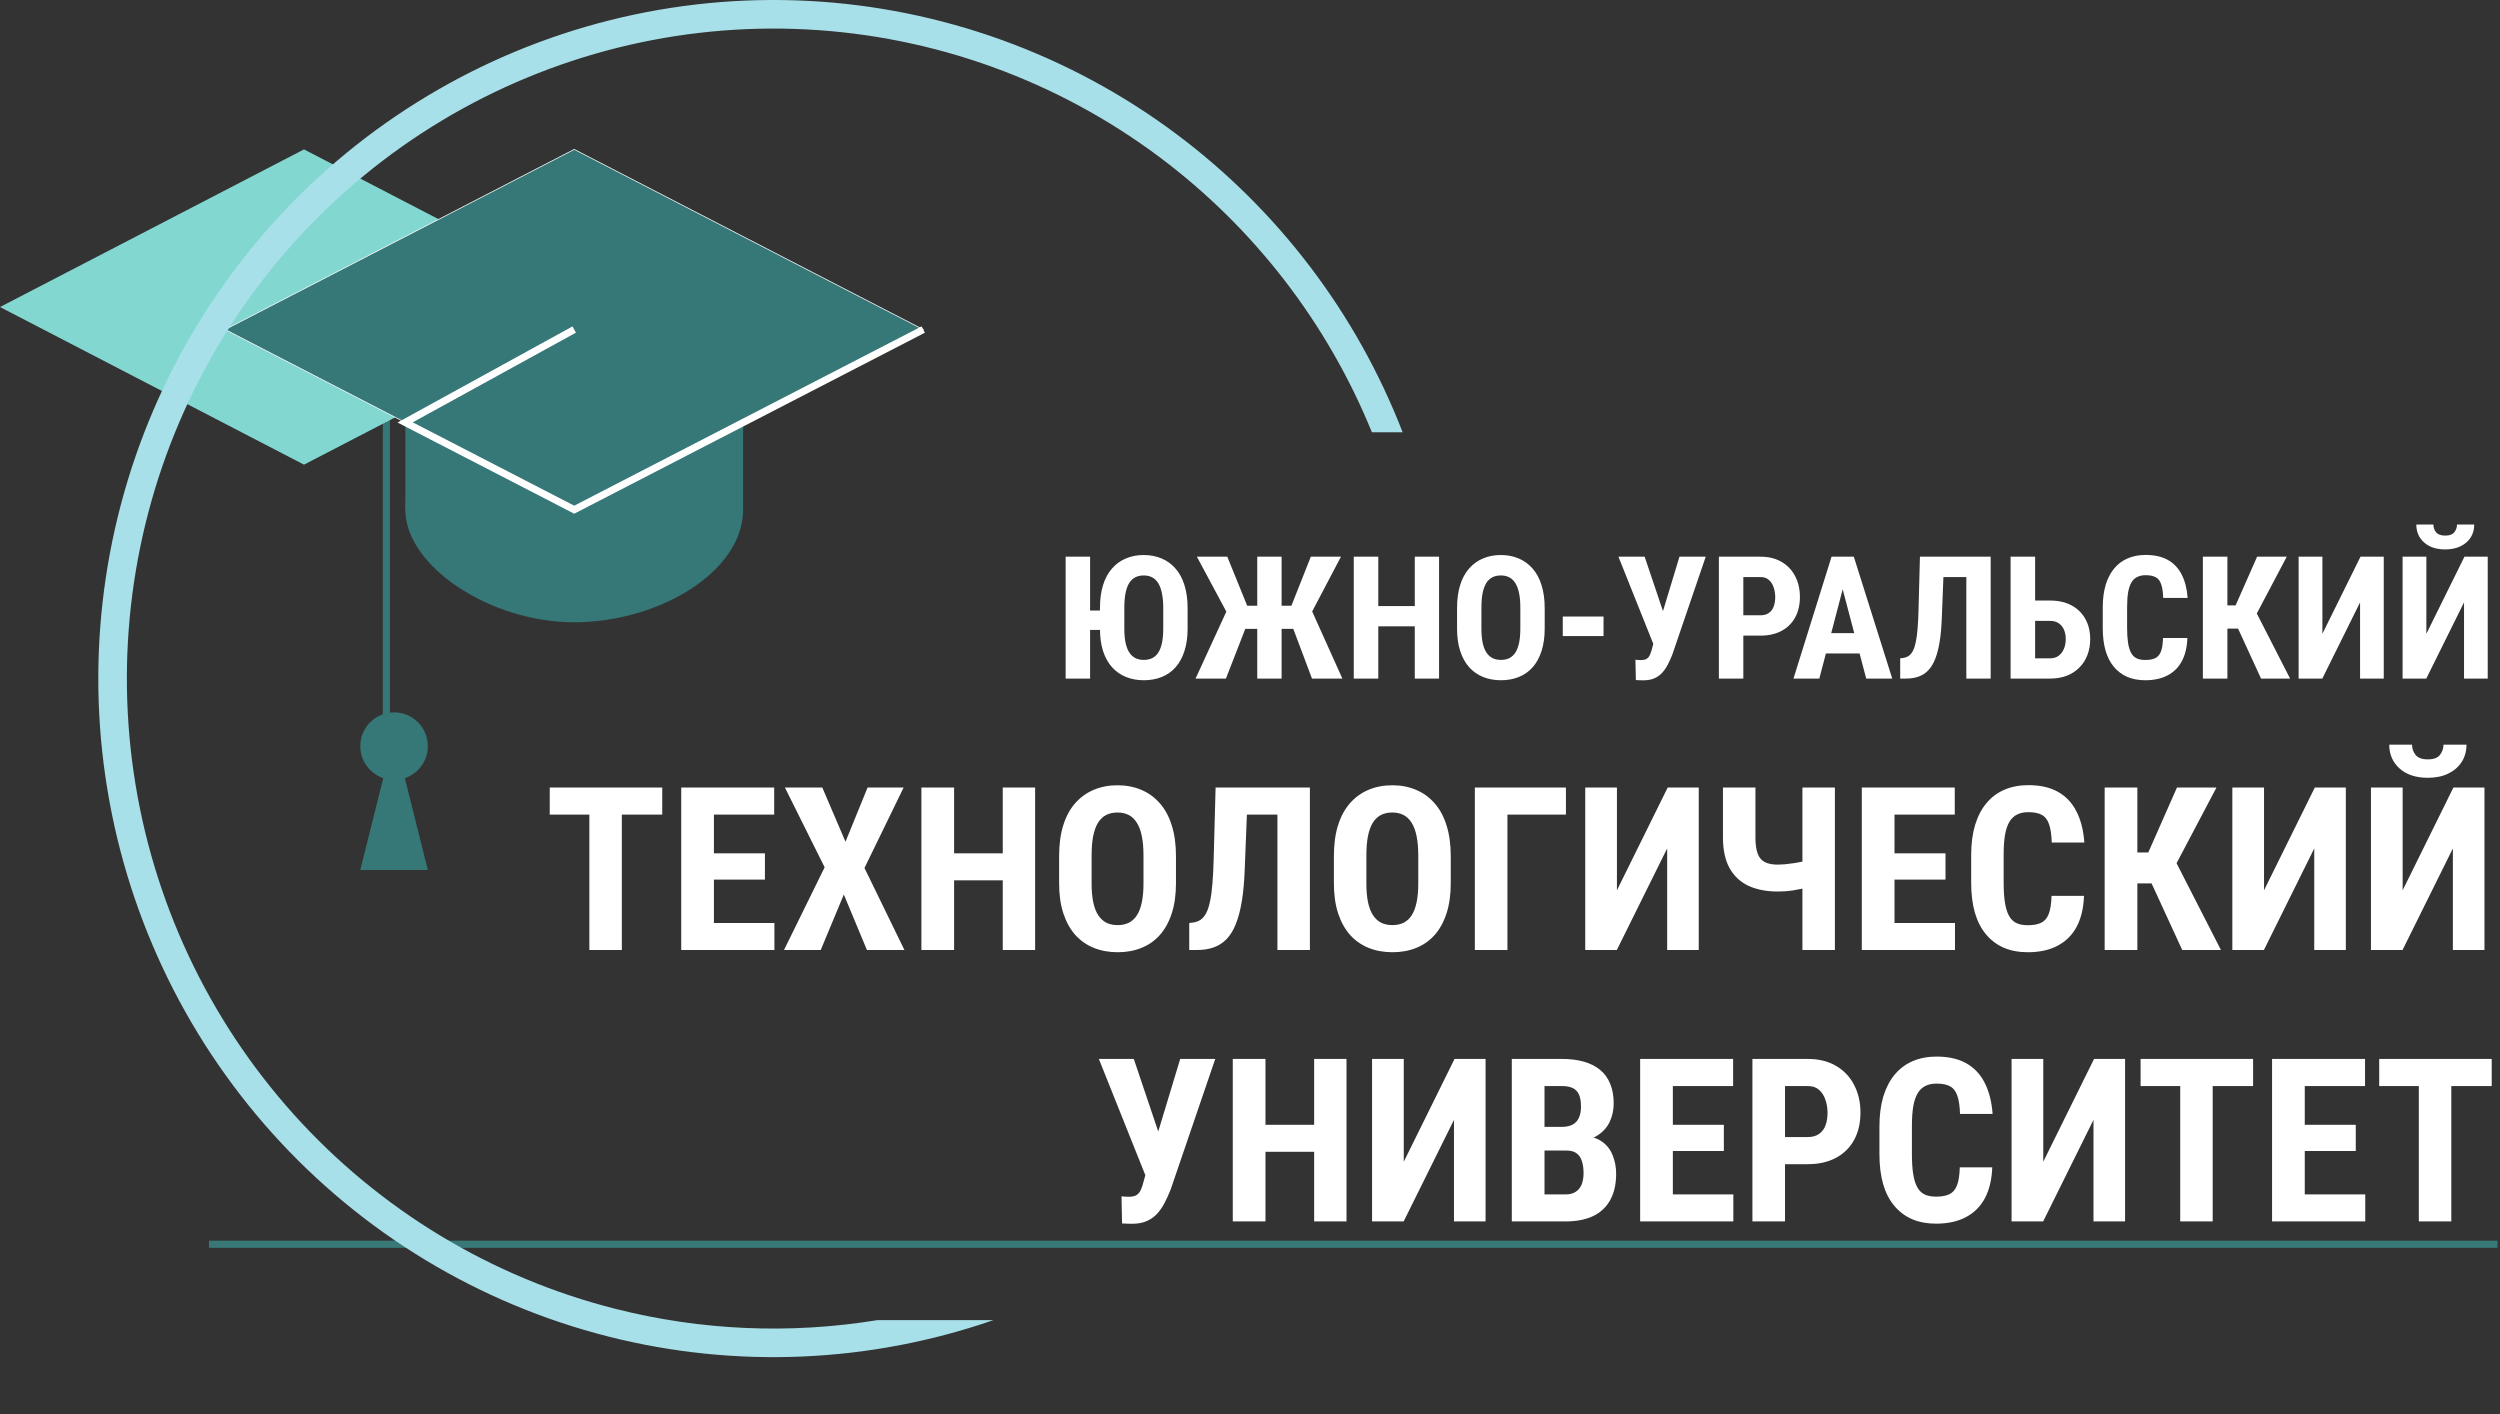 <svg width="350" height="198" viewBox="0 0 350 198" fill="none" xmlns="http://www.w3.org/2000/svg">
<rect x="0" y="0" width="350" height="198" fill="#333333" stroke="none"/>
<line x1="29.255" y1="174.195" x2="349.652" y2="174.195" stroke="#387978"/>
<line x1="54.093" y1="58.746" x2="54.093" y2="102.881" stroke="#367777"/>
<path d="M42.559 20.915L85.119 42.983L42.559 65.051L0 42.983L42.559 20.915Z" fill="#82D7D0"/>
<path d="M80.39 20.915L129.254 46.136L80.39 71.356L31.525 46.136L80.39 20.915Z" fill="#367777" stroke="white" stroke-width="0.1"/>
<circle cx="55.169" cy="104.458" r="4.729" fill="#367777"/>
<path d="M55.169 102.881L59.898 121.797H50.441L55.169 102.881Z" fill="#367777"/>
<path d="M104.034 71.356C104.034 80.061 92.212 87.119 80.39 87.119C68.568 87.119 56.746 79.237 56.746 71.356C56.746 63.475 67.331 55.593 80.39 55.593C93.448 55.593 104.034 62.65 104.034 71.356Z" fill="#367777"/>
<rect x="56.746" y="58.746" width="47.288" height="12.61" fill="#367777"/>
<path d="M129.254 46.136L80.39 71.356L56.721 59.14L80.39 46.136" stroke="white"/>
<path fill-rule="evenodd" clip-rule="evenodd" d="M59.82 13.439C75.872 3.805 94.407 -0.83 113.081 0.122C131.754 1.075 149.727 7.571 164.725 18.79C178.977 29.449 189.935 43.917 196.369 60.517H192.065C185.834 45.22 175.563 31.891 162.33 21.993C147.966 11.249 130.756 5.029 112.877 4.117C94.998 3.205 77.25 7.642 61.879 16.869C46.507 26.096 34.201 39.698 26.519 55.956C18.836 72.215 16.122 90.399 18.721 108.209C21.321 126.018 29.116 142.652 41.119 156.007C53.122 169.361 68.795 178.837 86.154 183.238C98.196 186.29 110.674 186.805 122.819 184.82H139.076C121.718 190.83 102.986 191.631 85.171 187.115C67.041 182.519 50.676 172.623 38.144 158.681C25.612 144.738 17.476 127.375 14.763 108.786C12.051 90.198 14.883 71.219 22.902 54.247C30.921 37.276 43.768 23.074 59.82 13.439Z" fill="#A8E0E9"/>
<path d="M152.613 77.938V95H149.191V77.938H152.613ZM155.226 85.473V88.191H151.23V85.473H155.226ZM166.265 85.144V87.992C166.265 89.195 166.117 90.25 165.82 91.156C165.531 92.055 165.117 92.809 164.577 93.418C164.046 94.019 163.402 94.473 162.644 94.777C161.894 95.082 161.058 95.234 160.136 95.234C159.23 95.234 158.398 95.082 157.64 94.777C156.89 94.473 156.242 94.019 155.695 93.418C155.148 92.809 154.726 92.055 154.429 91.156C154.14 90.25 153.995 89.195 153.995 87.992V85.144C153.995 83.91 154.14 82.832 154.429 81.91C154.718 80.981 155.136 80.207 155.683 79.59C156.23 78.965 156.878 78.496 157.628 78.184C158.378 77.863 159.206 77.703 160.113 77.703C161.035 77.703 161.87 77.863 162.62 78.184C163.37 78.496 164.019 78.965 164.566 79.59C165.113 80.207 165.531 80.981 165.82 81.91C166.117 82.832 166.265 83.91 166.265 85.144ZM162.855 87.992V85.121C162.855 84.309 162.792 83.617 162.667 83.047C162.55 82.469 162.374 81.996 162.14 81.629C161.913 81.262 161.628 80.992 161.285 80.82C160.949 80.648 160.558 80.562 160.113 80.562C159.675 80.562 159.285 80.648 158.941 80.82C158.605 80.992 158.32 81.262 158.085 81.629C157.859 81.996 157.687 82.469 157.57 83.047C157.46 83.617 157.406 84.309 157.406 85.121V87.992C157.406 88.773 157.464 89.441 157.581 89.996C157.699 90.551 157.874 91.004 158.109 91.356C158.343 91.707 158.628 91.969 158.964 92.141C159.308 92.305 159.699 92.387 160.136 92.387C160.581 92.387 160.972 92.305 161.308 92.141C161.652 91.969 161.937 91.707 162.163 91.356C162.39 91.004 162.562 90.551 162.679 89.996C162.796 89.441 162.855 88.773 162.855 87.992ZM172.98 88.039L167.566 77.938H171.82L174.609 84.805H177.245L176.753 88.039H172.98ZM174.562 87.465L171.632 95H167.378L171.796 85.391L174.562 87.465ZM179.425 77.938V95H176.015V77.938H179.425ZM187.734 77.938L182.425 88.039H178.687L178.195 84.805H180.796L183.515 77.938H187.734ZM183.679 95L180.843 87.465L183.609 85.391L187.933 95H183.679ZM198.984 84.852V87.688H191.988V84.852H198.984ZM192.96 77.938V95H189.527V77.938H192.96ZM201.468 77.938V95H198.07V77.938H201.468ZM216.257 85.144V87.992C216.257 89.195 216.109 90.25 215.812 91.156C215.523 92.055 215.109 92.809 214.57 93.418C214.038 94.019 213.394 94.473 212.636 94.777C211.886 95.082 211.054 95.234 210.14 95.234C209.226 95.234 208.39 95.082 207.632 94.777C206.882 94.473 206.234 94.019 205.687 93.418C205.148 92.809 204.73 92.055 204.433 91.156C204.136 90.25 203.988 89.195 203.988 87.992V85.144C203.988 83.91 204.132 82.832 204.421 81.91C204.71 80.981 205.128 80.207 205.675 79.59C206.222 78.965 206.87 78.496 207.62 78.184C208.37 77.863 209.202 77.703 210.117 77.703C211.031 77.703 211.863 77.863 212.613 78.184C213.363 78.496 214.011 78.965 214.558 79.59C215.105 80.207 215.523 80.981 215.812 81.91C216.109 82.832 216.257 83.91 216.257 85.144ZM212.847 87.992V85.121C212.847 84.309 212.788 83.617 212.671 83.047C212.554 82.469 212.378 81.996 212.144 81.629C211.91 81.262 211.624 80.992 211.288 80.82C210.952 80.648 210.562 80.562 210.117 80.562C209.671 80.562 209.277 80.648 208.933 80.82C208.597 80.992 208.312 81.262 208.077 81.629C207.851 81.996 207.679 82.469 207.562 83.047C207.452 83.617 207.398 84.309 207.398 85.121V87.992C207.398 88.773 207.456 89.441 207.574 89.996C207.691 90.551 207.867 91.004 208.101 91.356C208.335 91.707 208.62 91.969 208.956 92.141C209.3 92.305 209.695 92.387 210.14 92.387C210.577 92.387 210.964 92.305 211.3 92.141C211.644 91.969 211.929 91.707 212.156 91.356C212.382 91.004 212.554 90.551 212.671 89.996C212.788 89.441 212.847 88.773 212.847 87.992ZM224.495 86.316V89.047H218.788V86.316H224.495ZM231.843 88.777L235.124 77.938H238.804L234.117 91.66C233.929 92.137 233.722 92.594 233.495 93.031C233.277 93.461 233.015 93.844 232.71 94.18C232.406 94.516 232.038 94.777 231.609 94.965C231.179 95.152 230.667 95.246 230.074 95.246C229.933 95.246 229.753 95.242 229.535 95.234C229.324 95.227 229.152 95.219 229.019 95.211L228.96 92.363C229.038 92.379 229.167 92.391 229.347 92.398C229.527 92.406 229.652 92.41 229.722 92.41C230.089 92.41 230.367 92.348 230.554 92.223C230.749 92.09 230.898 91.902 230.999 91.66C231.109 91.418 231.202 91.133 231.281 90.805L231.843 88.777ZM230.249 77.938L233.027 86.176L234.058 90.242L231.515 90.277L226.581 77.938H230.249ZM246.456 88.988H242.964V86.141H246.456C246.941 86.141 247.335 86.031 247.64 85.812C247.952 85.594 248.179 85.293 248.32 84.91C248.46 84.519 248.531 84.082 248.531 83.598C248.531 83.106 248.456 82.648 248.308 82.227C248.167 81.797 247.945 81.449 247.64 81.184C247.343 80.918 246.949 80.785 246.456 80.785H244.066V95H240.644V77.938H246.456C247.605 77.938 248.593 78.18 249.421 78.664C250.249 79.148 250.882 79.816 251.32 80.668C251.765 81.512 251.988 82.481 251.988 83.574C251.988 84.676 251.765 85.633 251.32 86.445C250.882 87.25 250.249 87.875 249.421 88.32C248.593 88.766 247.605 88.988 246.456 88.988ZM258.374 80.984L254.706 95H251.085L256.417 77.938H258.679L258.374 80.984ZM261.269 95L257.577 80.984L257.238 77.938H259.535L264.913 95H261.269ZM261.398 88.637V91.484H253.699V88.637H261.398ZM276.21 77.938V80.785H269.214V77.938H276.21ZM278.695 77.938V95H275.285V77.938H278.695ZM268.792 77.938H272.191L271.851 86.539C271.804 87.82 271.702 88.934 271.546 89.879C271.39 90.824 271.179 91.625 270.913 92.281C270.656 92.93 270.331 93.457 269.941 93.863C269.55 94.262 269.097 94.551 268.581 94.731C268.066 94.91 267.484 95 266.835 95H266.027V92.164L266.413 92.117C266.718 92.078 266.988 91.981 267.222 91.824C267.456 91.66 267.656 91.418 267.82 91.098C267.984 90.769 268.117 90.352 268.218 89.844C268.327 89.328 268.41 88.703 268.464 87.969C268.527 87.234 268.57 86.379 268.593 85.402L268.792 77.938ZM283.792 84.078H287.038C288.179 84.078 289.167 84.301 290.003 84.746C290.839 85.191 291.484 85.82 291.937 86.633C292.398 87.445 292.628 88.394 292.628 89.481C292.628 90.301 292.495 91.047 292.23 91.719C291.972 92.391 291.597 92.973 291.105 93.465C290.62 93.957 290.035 94.336 289.347 94.602C288.667 94.867 287.898 95 287.038 95H281.484V77.938H284.917V92.164H287.038C287.515 92.164 287.913 92.039 288.234 91.789C288.554 91.539 288.796 91.211 288.96 90.805C289.124 90.398 289.206 89.949 289.206 89.457C289.206 88.981 289.124 88.551 288.96 88.168C288.796 87.785 288.554 87.484 288.234 87.266C287.913 87.039 287.515 86.926 287.038 86.926H283.792V84.078ZM302.824 89.316H306.234C306.187 90.598 305.929 91.68 305.46 92.562C304.992 93.438 304.324 94.102 303.456 94.555C302.597 95.008 301.558 95.234 300.339 95.234C299.394 95.234 298.554 95.078 297.82 94.766C297.085 94.445 296.46 93.977 295.945 93.359C295.429 92.742 295.038 91.981 294.773 91.074C294.515 90.16 294.386 89.109 294.386 87.922V85.027C294.386 83.84 294.523 82.789 294.796 81.875C295.077 80.961 295.476 80.195 295.992 79.578C296.515 78.953 297.144 78.484 297.878 78.172C298.62 77.852 299.456 77.691 300.386 77.691C301.628 77.691 302.667 77.926 303.503 78.394C304.339 78.863 304.984 79.547 305.437 80.445C305.898 81.336 306.175 82.426 306.269 83.715H302.847C302.824 82.902 302.73 82.266 302.566 81.805C302.41 81.336 302.16 81.008 301.816 80.82C301.472 80.625 300.995 80.527 300.386 80.527C299.933 80.527 299.542 80.609 299.214 80.773C298.886 80.93 298.617 81.184 298.406 81.535C298.195 81.887 298.038 82.348 297.937 82.918C297.843 83.488 297.796 84.184 297.796 85.004V87.922C297.796 88.727 297.839 89.414 297.925 89.984C298.011 90.547 298.148 91.008 298.335 91.367C298.523 91.727 298.777 91.988 299.097 92.152C299.425 92.316 299.839 92.398 300.339 92.398C300.917 92.398 301.382 92.312 301.734 92.141C302.093 91.969 302.359 91.66 302.531 91.215C302.702 90.769 302.8 90.137 302.824 89.316ZM311.835 77.938V95H308.402V77.938H311.835ZM320.144 77.938L314.835 88.004H311.05L310.581 84.758H312.984L315.995 77.938H320.144ZM316.546 95L313.054 87.406L315.41 84.828L320.613 95H316.546ZM325.136 88.731L330.468 77.938H333.726V95H330.41V84.336L325.124 95H321.808V77.938H325.136V88.731ZM339.691 88.731L345.023 77.938H348.281V95H344.964V84.336L339.679 95H336.363V77.938H339.691V88.731ZM343.98 73.438H346.394C346.394 74.125 346.226 74.731 345.89 75.254C345.562 75.769 345.093 76.176 344.484 76.473C343.882 76.769 343.167 76.918 342.339 76.918C341.089 76.918 340.101 76.594 339.374 75.945C338.648 75.297 338.285 74.461 338.285 73.438H340.675C340.675 73.844 340.8 74.203 341.05 74.516C341.3 74.828 341.73 74.984 342.339 74.984C342.941 74.984 343.363 74.828 343.605 74.516C343.855 74.203 343.98 73.844 343.98 73.438ZM87.058 110.25V133H82.511V110.25H87.058ZM92.714 110.25V114.047H76.964V110.25H92.714ZM108.417 129.219V133H98.527V129.219H108.417ZM99.949 110.25V133H95.371V110.25H99.949ZM107.089 119.469V123.141H98.527V119.469H107.089ZM108.386 110.25V114.047H98.527V110.25H108.386ZM115.12 110.25L118.37 117.844L121.464 110.25H126.511L121.027 121.516L126.62 133H121.37L118.136 125.234L114.902 133H109.761L115.449 121.422L109.886 110.25H115.12ZM141.605 119.469V123.25H132.277V119.469H141.605ZM133.574 110.25V133H128.995V110.25H133.574ZM144.917 110.25V133H140.386V110.25H144.917ZM164.636 119.859V123.656C164.636 125.26 164.438 126.667 164.042 127.875C163.657 129.073 163.105 130.078 162.386 130.891C161.678 131.693 160.818 132.297 159.808 132.703C158.808 133.109 157.699 133.312 156.48 133.312C155.261 133.312 154.146 133.109 153.136 132.703C152.136 132.297 151.271 131.693 150.542 130.891C149.824 130.078 149.266 129.073 148.87 127.875C148.475 126.667 148.277 125.26 148.277 123.656V119.859C148.277 118.214 148.469 116.776 148.855 115.547C149.24 114.307 149.798 113.276 150.527 112.453C151.256 111.62 152.12 110.995 153.12 110.578C154.12 110.151 155.23 109.938 156.449 109.938C157.667 109.938 158.777 110.151 159.777 110.578C160.777 110.995 161.641 111.62 162.37 112.453C163.1 113.276 163.657 114.307 164.042 115.547C164.438 116.776 164.636 118.214 164.636 119.859ZM160.089 123.656V119.828C160.089 118.745 160.011 117.823 159.855 117.062C159.699 116.292 159.464 115.661 159.152 115.172C158.839 114.682 158.459 114.323 158.011 114.094C157.563 113.865 157.042 113.75 156.449 113.75C155.855 113.75 155.329 113.865 154.87 114.094C154.423 114.323 154.042 114.682 153.73 115.172C153.428 115.661 153.199 116.292 153.042 117.062C152.896 117.823 152.824 118.745 152.824 119.828V123.656C152.824 124.698 152.902 125.589 153.058 126.328C153.214 127.068 153.449 127.672 153.761 128.141C154.074 128.609 154.454 128.958 154.902 129.188C155.36 129.406 155.886 129.516 156.48 129.516C157.063 129.516 157.579 129.406 158.027 129.188C158.485 128.958 158.865 128.609 159.167 128.141C159.469 127.672 159.699 127.068 159.855 126.328C160.011 125.589 160.089 124.698 160.089 123.656ZM180.074 110.25V114.047H170.745V110.25H180.074ZM183.386 110.25V133H178.839V110.25H183.386ZM170.183 110.25H174.714L174.261 121.719C174.199 123.427 174.063 124.911 173.855 126.172C173.646 127.432 173.365 128.5 173.011 129.375C172.667 130.24 172.235 130.943 171.714 131.484C171.193 132.016 170.589 132.401 169.902 132.641C169.214 132.88 168.438 133 167.574 133H166.495V129.219L167.011 129.156C167.417 129.104 167.777 128.974 168.089 128.766C168.402 128.547 168.667 128.224 168.886 127.797C169.105 127.359 169.282 126.802 169.417 126.125C169.563 125.438 169.673 124.604 169.745 123.625C169.829 122.646 169.886 121.505 169.917 120.203L170.183 110.25ZM203.105 119.859V123.656C203.105 125.26 202.907 126.667 202.511 127.875C202.126 129.073 201.574 130.078 200.855 130.891C200.146 131.693 199.287 132.297 198.277 132.703C197.277 133.109 196.167 133.312 194.949 133.312C193.73 133.312 192.615 133.109 191.605 132.703C190.605 132.297 189.74 131.693 189.011 130.891C188.292 130.078 187.735 129.073 187.339 127.875C186.943 126.667 186.745 125.26 186.745 123.656V119.859C186.745 118.214 186.938 116.776 187.324 115.547C187.709 114.307 188.266 113.276 188.995 112.453C189.725 111.62 190.589 110.995 191.589 110.578C192.589 110.151 193.699 109.938 194.917 109.938C196.136 109.938 197.245 110.151 198.245 110.578C199.245 110.995 200.11 111.62 200.839 112.453C201.568 113.276 202.126 114.307 202.511 115.547C202.907 116.776 203.105 118.214 203.105 119.859ZM198.558 123.656V119.828C198.558 118.745 198.48 117.823 198.324 117.062C198.167 116.292 197.933 115.661 197.62 115.172C197.308 114.682 196.928 114.323 196.48 114.094C196.032 113.865 195.511 113.75 194.917 113.75C194.324 113.75 193.798 113.865 193.339 114.094C192.891 114.323 192.511 114.682 192.199 115.172C191.896 115.661 191.667 116.292 191.511 117.062C191.365 117.823 191.292 118.745 191.292 119.828V123.656C191.292 124.698 191.37 125.589 191.527 126.328C191.683 127.068 191.917 127.672 192.23 128.141C192.542 128.609 192.923 128.958 193.37 129.188C193.829 129.406 194.355 129.516 194.949 129.516C195.532 129.516 196.048 129.406 196.495 129.188C196.954 128.958 197.334 128.609 197.636 128.141C197.938 127.672 198.167 127.068 198.324 126.328C198.48 125.589 198.558 124.698 198.558 123.656ZM219.23 110.25V114.047H211.042V133H206.48V110.25H219.23ZM226.37 124.641L233.48 110.25H237.824V133H233.402V118.781L226.355 133H221.933V110.25H226.37V124.641ZM241.214 110.25H245.761V117.25C245.761 118.229 245.87 118.995 246.089 119.547C246.308 120.099 246.652 120.49 247.12 120.719C247.589 120.938 248.178 121.047 248.886 121.047C249.157 121.047 249.49 121.031 249.886 121C250.282 120.958 250.693 120.906 251.12 120.844C251.548 120.781 251.949 120.708 252.324 120.625C252.699 120.531 253.006 120.432 253.245 120.328V124.109C253.016 124.214 252.709 124.312 252.324 124.406C251.949 124.49 251.548 124.568 251.12 124.641C250.704 124.703 250.292 124.75 249.886 124.781C249.49 124.802 249.157 124.812 248.886 124.812C247.334 124.812 245.98 124.552 244.824 124.031C243.678 123.5 242.787 122.677 242.152 121.562C241.527 120.438 241.214 119 241.214 117.25V110.25ZM252.339 110.25H256.886V133H252.339V110.25ZM273.699 129.219V133H263.808V129.219H273.699ZM265.23 110.25V133H260.652V110.25H265.23ZM272.37 119.469V123.141H263.808V119.469H272.37ZM273.667 110.25V114.047H263.808V110.25H273.667ZM287.214 125.422H291.761C291.699 127.13 291.355 128.573 290.73 129.75C290.105 130.917 289.214 131.802 288.058 132.406C286.912 133.01 285.527 133.312 283.902 133.312C282.641 133.312 281.521 133.104 280.542 132.688C279.563 132.26 278.73 131.635 278.042 130.812C277.355 129.99 276.834 128.974 276.48 127.766C276.136 126.547 275.964 125.146 275.964 123.562V119.703C275.964 118.12 276.146 116.719 276.511 115.5C276.886 114.281 277.417 113.26 278.105 112.438C278.803 111.604 279.641 110.979 280.62 110.562C281.61 110.135 282.725 109.922 283.964 109.922C285.62 109.922 287.006 110.234 288.12 110.859C289.235 111.484 290.094 112.396 290.699 113.594C291.313 114.781 291.683 116.234 291.808 117.953H287.245C287.214 116.87 287.089 116.021 286.87 115.406C286.662 114.781 286.329 114.344 285.87 114.094C285.412 113.833 284.777 113.703 283.964 113.703C283.36 113.703 282.839 113.812 282.402 114.031C281.964 114.24 281.605 114.578 281.324 115.047C281.042 115.516 280.834 116.13 280.699 116.891C280.574 117.651 280.511 118.578 280.511 119.672V123.562C280.511 124.635 280.568 125.552 280.683 126.312C280.798 127.062 280.98 127.677 281.23 128.156C281.48 128.635 281.818 128.984 282.245 129.203C282.683 129.422 283.235 129.531 283.902 129.531C284.673 129.531 285.292 129.417 285.761 129.188C286.24 128.958 286.594 128.547 286.824 127.953C287.053 127.359 287.183 126.516 287.214 125.422ZM299.23 110.25V133H294.652V110.25H299.23ZM310.308 110.25L303.23 123.672H298.183L297.558 119.344H300.761L304.777 110.25H310.308ZM305.511 133L300.855 122.875L303.995 119.438L310.933 133H305.511ZM316.964 124.641L324.074 110.25H328.417V133H323.995V118.781L316.949 133H312.527V110.25H316.964V124.641ZM336.37 124.641L343.48 110.25H347.824V133H343.402V118.781L336.355 133H331.933V110.25H336.37V124.641ZM342.089 104.25H345.308C345.308 105.167 345.084 105.974 344.636 106.672C344.199 107.359 343.574 107.901 342.761 108.297C341.959 108.693 341.006 108.891 339.902 108.891C338.235 108.891 336.917 108.458 335.949 107.594C334.98 106.729 334.495 105.615 334.495 104.25H337.683C337.683 104.792 337.85 105.271 338.183 105.688C338.516 106.104 339.089 106.312 339.902 106.312C340.704 106.312 341.266 106.104 341.589 105.688C341.923 105.271 342.089 104.792 342.089 104.25ZM160.855 162.703L165.23 148.25H170.136L163.886 166.547C163.636 167.182 163.36 167.792 163.058 168.375C162.766 168.948 162.417 169.458 162.011 169.906C161.605 170.354 161.115 170.703 160.542 170.953C159.969 171.203 159.287 171.328 158.495 171.328C158.308 171.328 158.068 171.323 157.777 171.312C157.495 171.302 157.266 171.292 157.089 171.281L157.011 167.484C157.115 167.505 157.287 167.521 157.527 167.531C157.766 167.542 157.933 167.547 158.027 167.547C158.516 167.547 158.886 167.464 159.136 167.297C159.396 167.12 159.594 166.87 159.73 166.547C159.876 166.224 160.001 165.844 160.105 165.406L160.855 162.703ZM158.73 148.25L162.433 159.234L163.808 164.656L160.417 164.703L153.839 148.25H158.73ZM185.199 157.469V161.25H175.87V157.469H185.199ZM177.167 148.25V171H172.589V148.25H177.167ZM188.511 148.25V171H183.98V148.25H188.511ZM196.527 162.641L203.636 148.25H207.98V171H203.558V156.781L196.511 171H192.089V148.25H196.527V162.641ZM219.324 161.078H214.667L214.652 157.766H218.62C219.245 157.766 219.756 157.661 220.152 157.453C220.558 157.234 220.855 156.917 221.042 156.5C221.24 156.073 221.339 155.557 221.339 154.953C221.339 154.255 221.251 153.698 221.074 153.281C220.896 152.854 220.61 152.542 220.214 152.344C219.818 152.146 219.303 152.047 218.667 152.047H216.23V171H211.652V148.25H218.667C219.803 148.25 220.818 148.375 221.714 148.625C222.61 148.875 223.37 149.255 223.995 149.766C224.62 150.276 225.094 150.922 225.417 151.703C225.751 152.484 225.917 153.406 225.917 154.469C225.917 155.406 225.73 156.271 225.355 157.062C224.98 157.854 224.391 158.5 223.589 159C222.798 159.5 221.761 159.781 220.48 159.844L219.324 161.078ZM219.167 171H213.37L215.199 167.219H219.167C219.771 167.219 220.261 167.089 220.636 166.828C221.011 166.568 221.282 166.219 221.449 165.781C221.615 165.333 221.699 164.823 221.699 164.25C221.699 163.604 221.62 163.042 221.464 162.562C221.318 162.083 221.074 161.719 220.73 161.469C220.386 161.208 219.923 161.078 219.339 161.078H215.402L215.433 157.766H220.214L221.292 159.078C222.511 159.036 223.485 159.271 224.214 159.781C224.943 160.281 225.464 160.938 225.777 161.75C226.1 162.552 226.261 163.406 226.261 164.312C226.261 165.771 225.985 167 225.433 168C224.891 168.99 224.094 169.74 223.042 170.25C221.99 170.75 220.699 171 219.167 171ZM242.667 167.219V171H232.777V167.219H242.667ZM234.199 148.25V171H229.62V148.25H234.199ZM241.339 157.469V161.141H232.777V157.469H241.339ZM242.636 148.25V152.047H232.777V148.25H242.636ZM253.089 162.984H248.433V159.188H253.089C253.735 159.188 254.261 159.042 254.667 158.75C255.084 158.458 255.386 158.057 255.574 157.547C255.761 157.026 255.855 156.443 255.855 155.797C255.855 155.141 255.756 154.531 255.558 153.969C255.37 153.396 255.074 152.932 254.667 152.578C254.271 152.224 253.745 152.047 253.089 152.047H249.902V171H245.339V148.25H253.089C254.62 148.25 255.938 148.573 257.042 149.219C258.146 149.865 258.99 150.755 259.574 151.891C260.167 153.016 260.464 154.307 260.464 155.766C260.464 157.234 260.167 158.51 259.574 159.594C258.99 160.667 258.146 161.5 257.042 162.094C255.938 162.688 254.62 162.984 253.089 162.984ZM274.37 163.422H278.917C278.855 165.13 278.511 166.573 277.886 167.75C277.261 168.917 276.37 169.802 275.214 170.406C274.068 171.01 272.683 171.312 271.058 171.312C269.798 171.312 268.678 171.104 267.699 170.688C266.719 170.26 265.886 169.635 265.199 168.812C264.511 167.99 263.99 166.974 263.636 165.766C263.292 164.547 263.12 163.146 263.12 161.562V157.703C263.12 156.12 263.303 154.719 263.667 153.5C264.042 152.281 264.574 151.26 265.261 150.438C265.959 149.604 266.798 148.979 267.777 148.562C268.766 148.135 269.881 147.922 271.12 147.922C272.777 147.922 274.162 148.234 275.277 148.859C276.391 149.484 277.251 150.396 277.855 151.594C278.469 152.781 278.839 154.234 278.964 155.953H274.402C274.37 154.87 274.245 154.021 274.027 153.406C273.818 152.781 273.485 152.344 273.027 152.094C272.568 151.833 271.933 151.703 271.12 151.703C270.516 151.703 269.995 151.812 269.558 152.031C269.12 152.24 268.761 152.578 268.48 153.047C268.199 153.516 267.99 154.13 267.855 154.891C267.73 155.651 267.667 156.578 267.667 157.672V161.562C267.667 162.635 267.725 163.552 267.839 164.312C267.954 165.062 268.136 165.677 268.386 166.156C268.636 166.635 268.975 166.984 269.402 167.203C269.839 167.422 270.391 167.531 271.058 167.531C271.829 167.531 272.449 167.417 272.917 167.188C273.396 166.958 273.751 166.547 273.98 165.953C274.209 165.359 274.339 164.516 274.37 163.422ZM286.058 162.641L293.167 148.25H297.511V171H293.089V156.781L286.042 171H281.62V148.25H286.058V162.641ZM309.777 148.25V171H305.23V148.25H309.777ZM315.433 148.25V152.047H299.683V148.25H315.433ZM331.136 167.219V171H321.245V167.219H331.136ZM322.667 148.25V171H318.089V148.25H322.667ZM329.808 157.469V161.141H321.245V157.469H329.808ZM331.105 148.25V152.047H321.245V148.25H331.105ZM343.183 148.25V171H338.636V148.25H343.183ZM348.839 148.25V152.047H333.089V148.25H348.839Z" fill="white"/>
</svg>
